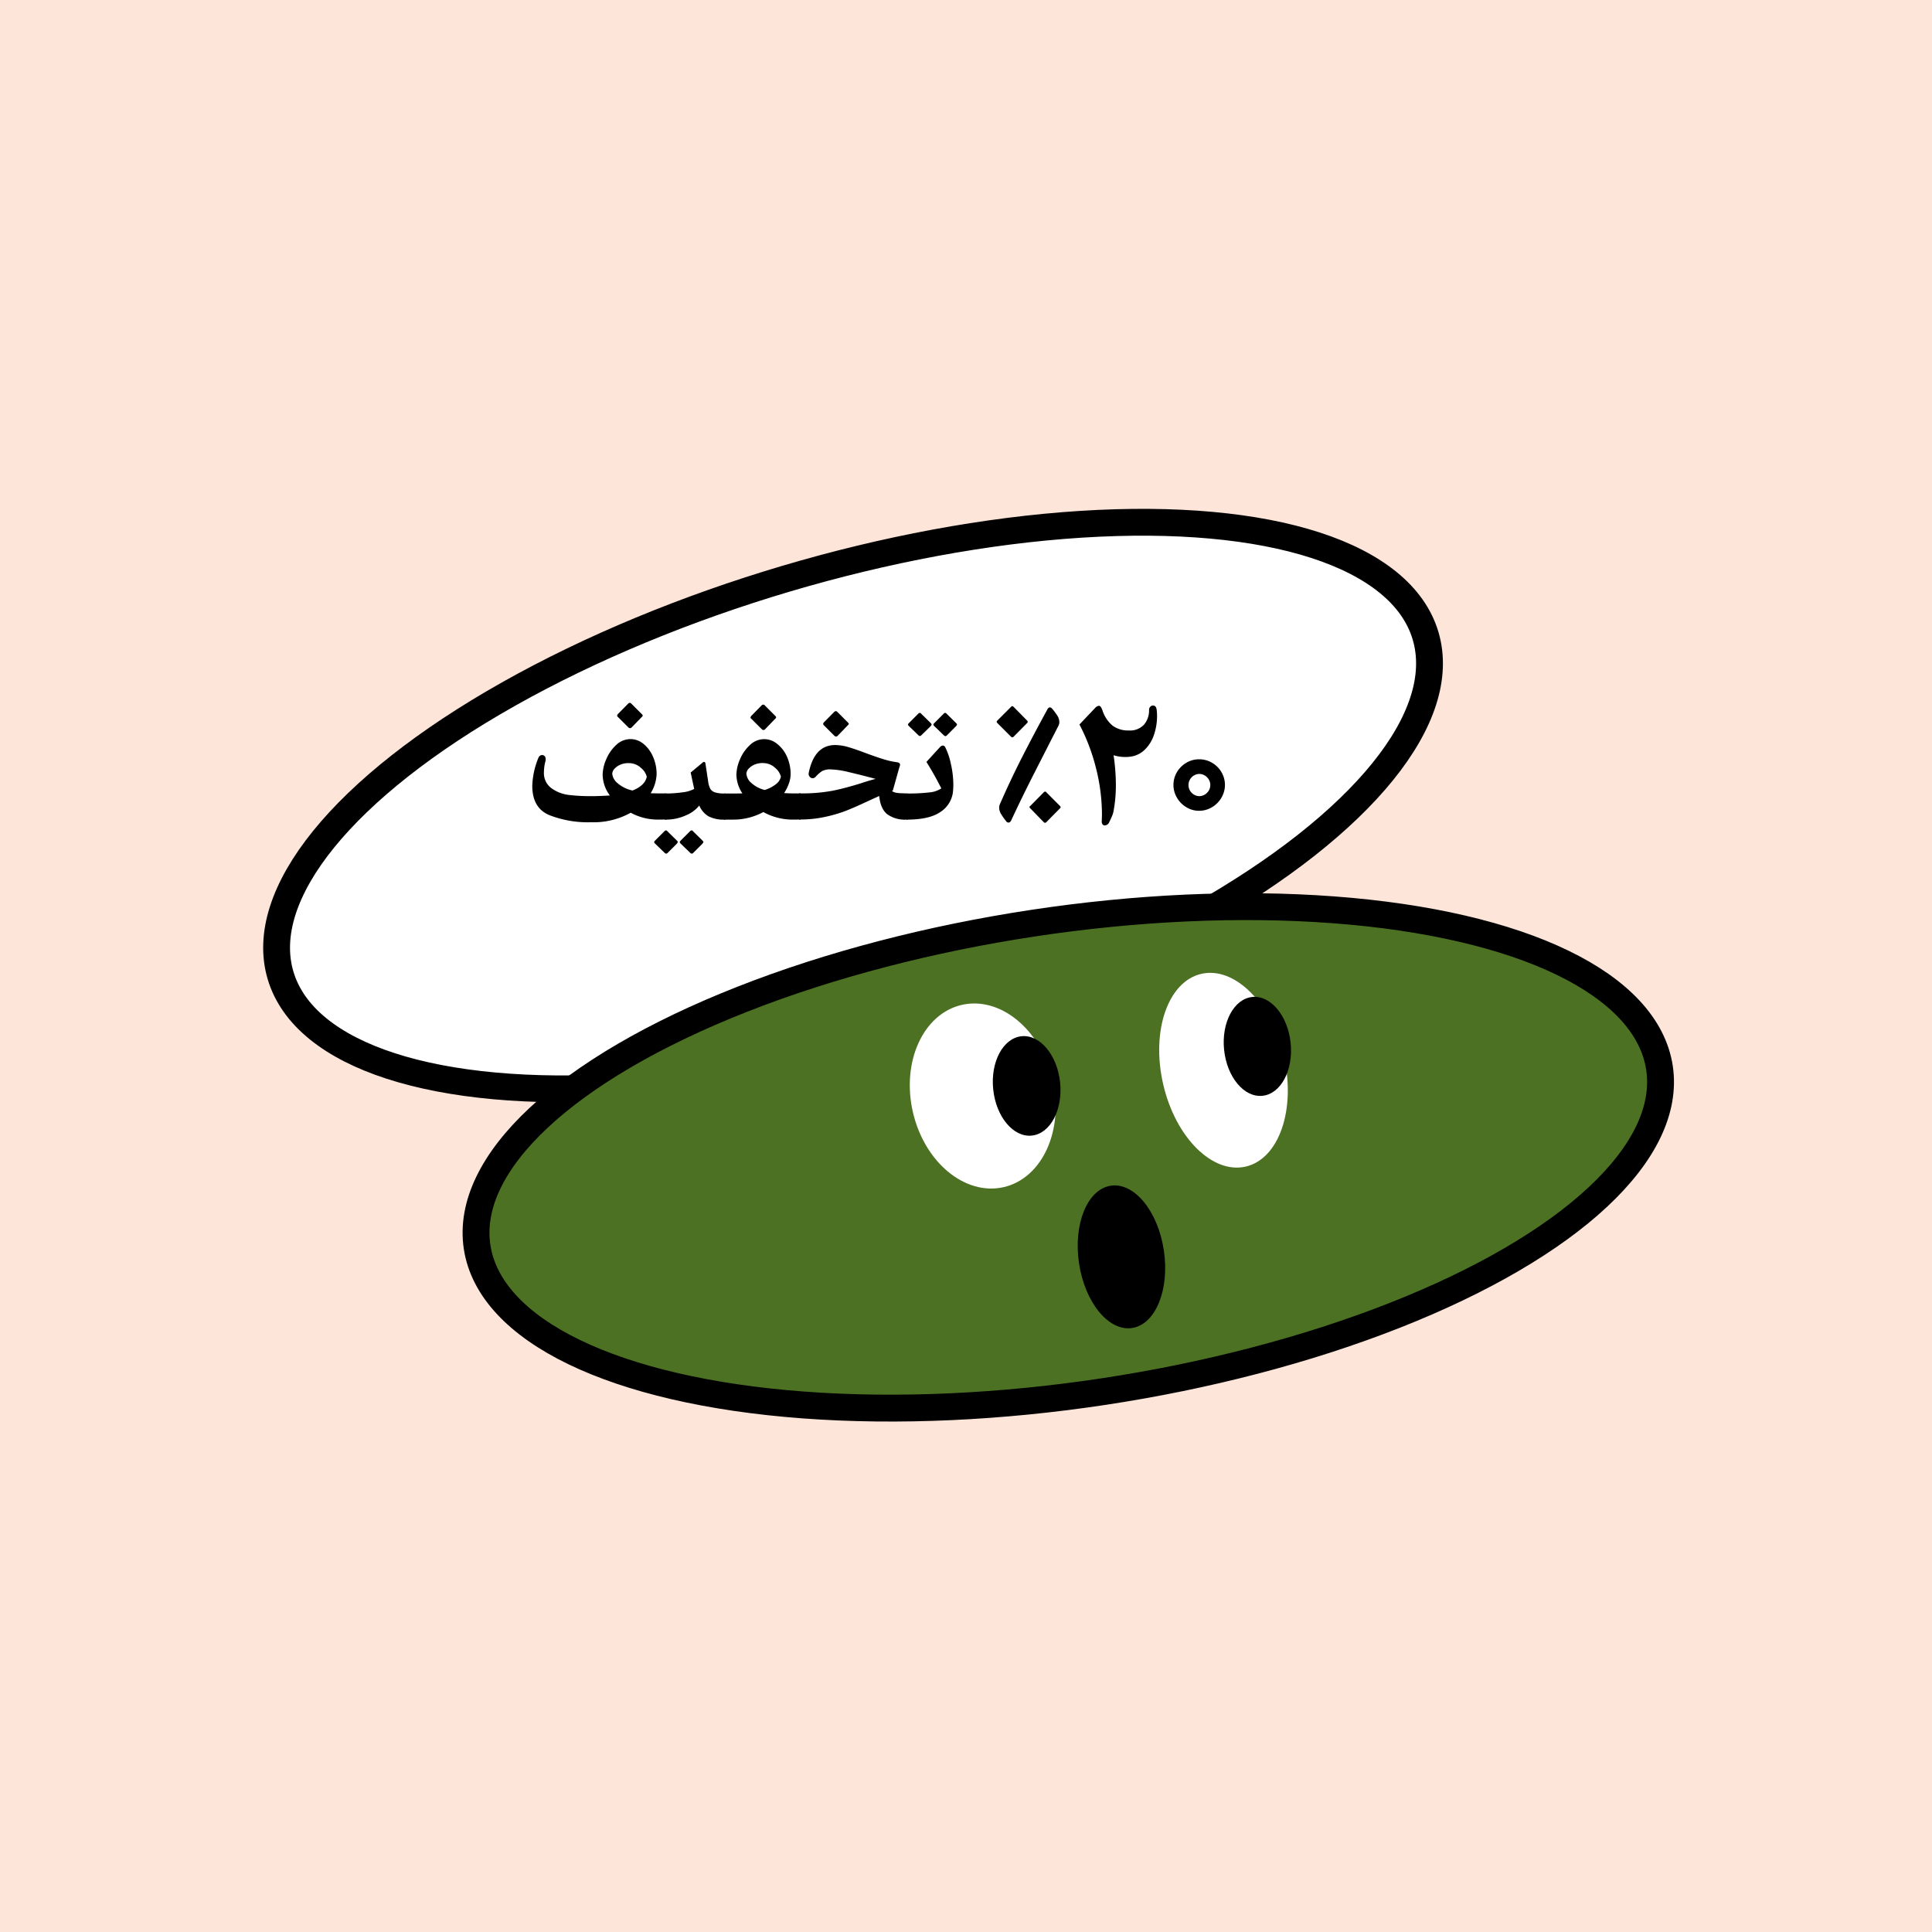 <svg xmlns="http://www.w3.org/2000/svg" viewBox="0 0 648 648"><defs><style>.cls-1{fill:#fde5da;}.cls-2,.cls-4{fill:#fff;}.cls-2,.cls-3{stroke:#000;stroke-linejoin:round;stroke-width:9px;}.cls-3{fill:#4d7123;}</style></defs><g id="Layer_1" data-name="Layer 1"><rect class="cls-1" width="648" height="648"/><ellipse class="cls-2" cx="286.1" cy="270.22" rx="200.29" ry="79.34" transform="translate(-65.01 92.48) rotate(-16.52)"/><ellipse class="cls-3" cx="356.8" cy="388.97" rx="200.29" ry="79.34" transform="matrix(0.99, -0.15, 0.15, 0.99, -53.27, 56.63)"/><ellipse class="cls-4" cx="329.6" cy="367.63" rx="24.04" ry="31.36" transform="translate(-74.04 83.26) rotate(-12.96)"/><ellipse class="cls-4" cx="410.35" cy="358.98" rx="20.77" ry="33.17" transform="translate(-70.04 101.15) rotate(-12.96)"/><ellipse cx="344.33" cy="364.24" rx="11.28" ry="16.75" transform="translate(-35.66 37.37) rotate(-5.91)"/><ellipse cx="421.71" cy="350.98" rx="11.22" ry="16.66" transform="translate(-33.88 45.27) rotate(-5.91)"/><path d="M220.71,274.9a19.18,19.18,0,0,1-9.17-2.31,25.55,25.55,0,0,1-13.07,3.2H198a35.45,35.45,0,0,1-13.76-2.4q-5.72-2.4-5.71-9.85a26.55,26.55,0,0,1,1.95-9.11c.28-.79.73-1.18,1.36-1.18a1.07,1.07,0,0,1,.86.38,1.54,1.54,0,0,1,.33,1,2.49,2.49,0,0,1-.06.59,14.19,14.19,0,0,0-.53,3.67A6.28,6.28,0,0,0,185,264.4a12.45,12.45,0,0,0,5.71,2.22,59.9,59.9,0,0,0,7.45.41h.54c1.61,0,3.57-.08,5.85-.23a11.87,11.87,0,0,1-2.42-7,13.39,13.39,0,0,1,1.18-5.08,13.54,13.54,0,0,1,3.34-4.83,7,7,0,0,1,4.83-2,6.84,6.84,0,0,1,4.37,1.63,11.25,11.25,0,0,1,3.2,4.35,14.36,14.36,0,0,1,1.18,5.8,13.08,13.08,0,0,1-2,6.39c.55,0,1.48.05,2.78.05h2.48l.06,8.76Zm-13.87-12.48a11.32,11.32,0,0,0,5.3,2.72c2.8-1.1,4.39-2.64,4.79-4.62a5.64,5.64,0,0,0-1.93-2.95,5.83,5.83,0,0,0-3.69-1.6,6.91,6.91,0,0,0-3,.41,5.61,5.61,0,0,0-2.16,1.42,2.65,2.65,0,0,0-.8,1.72A4.68,4.68,0,0,0,206.84,262.42Zm.15-22.37a1,1,0,0,1,.35-.65l3.32-3.37a.81.81,0,0,1,.59-.29.66.66,0,0,1,.53.29l3.37,3.37q.42.36.42.6c0,.15-.14.35-.42.59L211.84,244a.73.73,0,0,1-.53.23.84.84,0,0,1-.53-.23l-3.44-3.43A.81.81,0,0,1,207,240.05Z"/><path d="M219.41,282.41c0-.11.12-.29.36-.53l3.07-3.07a.83.83,0,0,1,.54-.3.65.65,0,0,1,.47.3l3.13,3.07c.24.24.36.42.36.53a1.76,1.76,0,0,1-.36.6l-3.07,3.07a.69.69,0,0,1-.48.24.89.89,0,0,1-.47-.24L219.77,283A1,1,0,0,1,219.41,282.41Zm23.9-16.27v8.76H243a10.84,10.84,0,0,1-5.39-1.12,7.64,7.64,0,0,1-3.07-3.61,11,11,0,0,1-4.44,3.28,16.1,16.1,0,0,1-6.86,1.45H223v-8.76h.24a39.87,39.87,0,0,0,5.59-.38,10.93,10.93,0,0,0,4-1.15l-1.18-5.51,4-3.31a.74.74,0,0,1,.53-.24q.3,0,.42.48l.94,6.21a6.91,6.91,0,0,0,.71,2.34,2.86,2.86,0,0,0,1.57,1.18,10.23,10.23,0,0,0,3.23.38ZM228,282.41c0-.11.12-.29.35-.53l3.08-3.07a.83.83,0,0,1,.53-.3.65.65,0,0,1,.48.3l3.13,3.07c.24.24.36.42.36.53a1.76,1.76,0,0,1-.36.6l-3.07,3.07a.69.69,0,0,1-.48.24.86.86,0,0,1-.47-.24l-3.2-3.07A1,1,0,0,1,228,282.41Z"/><path d="M265.68,274.9a20.24,20.24,0,0,1-9.65-2.54,21.13,21.13,0,0,1-10.35,2.54h-2.84l.06-8.76h3.55c1.18,0,2,0,2.54-.05a11.62,11.62,0,0,1-2-6.28,13.39,13.39,0,0,1,1.18-5.08,13.57,13.57,0,0,1,3.35-4.83,6.78,6.78,0,0,1,9.2-.35A11.23,11.23,0,0,1,264,253.9a14.36,14.36,0,0,1,1.18,5.8,9.42,9.42,0,0,1-.56,3A14.76,14.76,0,0,1,263,266c1.27.08,2.27.11,3,.11h2.49l.06,8.76Zm-14-12.6a10.28,10.28,0,0,0,4.8,2.66,11.63,11.63,0,0,0,3.84-2,4.3,4.3,0,0,0,1.6-2.46,5.68,5.68,0,0,0-1.92-2.95,5.88,5.88,0,0,0-3.7-1.6,6.91,6.91,0,0,0-3,.41,5.61,5.61,0,0,0-2.16,1.42,2.65,2.65,0,0,0-.8,1.72A4.68,4.68,0,0,0,251.65,262.3Zm.06-21.65a1,1,0,0,1,.36-.65l3.31-3.38a.89.89,0,0,1,.59-.29.7.7,0,0,1,.54.29l3.37,3.38c.27.23.41.43.41.59s-.14.35-.41.59l-3.32,3.43a.71.71,0,0,1-.53.24.88.88,0,0,1-.53-.24l-3.43-3.43C251.83,241,251.71,240.8,251.71,240.65Z"/><path d="M304.43,266.14v8.76H304a10,10,0,0,1-6.45-1.83c-1.5-1.23-2.38-3.26-2.66-6.1-2.17,1-3.49,1.6-4,1.84q-4.26,2-7.31,3.19a47.29,47.29,0,0,1-6.92,2,38.47,38.47,0,0,1-8.31.86H268v-8.76h.3a56.05,56.05,0,0,0,10.94-.88q4.32-.88,9.47-2.49c2.25-.75,3.92-1.24,5-1.48q-5.26-1.41-9.11-2.3a28.25,28.25,0,0,0-6-.89,5.64,5.64,0,0,0-2.9.59,10.92,10.92,0,0,0-2.13,1.89,1.39,1.39,0,0,1-1,.48,1.34,1.34,0,0,1-1-.51,1.49,1.49,0,0,1-.32-1.27q1.89-9.34,8.87-9.35a16.09,16.09,0,0,1,4.38.68q2.37.69,6.09,2.1,3.56,1.31,5.83,2a26.7,26.7,0,0,0,4.53,1c.63.12.94.4.94.83a4.08,4.08,0,0,1-.29,1l-2.13,7.63-.3.12c.47.55,1.76.82,3.85.82Zm-28.34-23.31a1,1,0,0,1,.35-.65l3.32-3.37a.85.85,0,0,1,.59-.29.7.7,0,0,1,.53.29l3.37,3.37q.42.36.42.6c0,.15-.14.35-.42.59l-3.31,3.43a.74.74,0,0,1-.53.24.91.91,0,0,1-.54-.24l-3.43-3.43A.81.81,0,0,1,276.09,242.83Z"/><path d="M318.89,256.06a31.6,31.6,0,0,1,.86,7.13,21.75,21.75,0,0,1-.18,2.84,9.35,9.35,0,0,1-4.32,6.42q-3.67,2.44-11,2.45h-.18l-.06-8.76h.24a60.73,60.73,0,0,0,7.33-.35,8.59,8.59,0,0,0,4.14-1.36c-1.61-3.2-3.27-6.15-5-8.88l4.5-4.91a1.62,1.62,0,0,1,1-.59,1,1,0,0,1,.82.59A22,22,0,0,1,318.89,256.06ZM304.54,243c0-.12.12-.29.36-.53l3.07-3.08a.85.85,0,0,1,.54-.29.67.67,0,0,1,.47.29l3.14,3.08c.23.24.35.41.35.53a1.74,1.74,0,0,1-.35.59L309,246.62a.69.69,0,0,1-.47.24.88.88,0,0,1-.48-.24l-3.19-3.08A.94.94,0,0,1,304.54,243Zm8.52,0c0-.12.12-.29.36-.53l3.07-3.08a.85.85,0,0,1,.54-.29.67.67,0,0,1,.47.29l3.13,3.08c.24.24.36.41.36.53a1.66,1.66,0,0,1-.36.59l-3.07,3.08a.69.69,0,0,1-.48.24.89.89,0,0,1-.47-.24l-3.19-3.08A.94.94,0,0,1,313.06,243Z"/><path d="M334.48,241.71l4.67-4.67a.4.4,0,0,1,.36-.18.57.57,0,0,1,.41.18l4.61,4.67a.6.6,0,0,1,.15.36.47.47,0,0,1-.15.41l-4.61,4.67c-.32.2-.57.2-.77,0l-4.67-4.67A.5.5,0,0,1,334.48,241.71ZM335.75,273a4,4,0,0,1-.62-2.07,3,3,0,0,1,.23-1.19q3.5-8,7.31-15.5t8.61-16.27c.24-.47.53-.71.89-.71a1.16,1.16,0,0,1,.71.42,21.75,21.75,0,0,1,1.8,2.42,4,4,0,0,1,.62,2.07,2.62,2.62,0,0,1-.29,1.25l-2.61,5.09-5.5,10.79q-4.2,8.25-7.75,15.89c-.27.47-.57.71-.89.71a1,1,0,0,1-.77-.42A22,22,0,0,1,335.75,273Zm9.79-2.66,4.56-4.62a.65.65,0,0,1,.41-.21.42.42,0,0,1,.41.21l4.62,4.62a.54.54,0,0,1,.18.41.38.38,0,0,1-.18.35l-4.62,4.68a.56.56,0,0,1-.82,0l-4.56-4.68C345.22,270.82,345.22,270.56,345.54,270.29Z"/><path d="M388.08,240.29a19.52,19.52,0,0,1-1,6.07,12.44,12.44,0,0,1-3.11,5.08,8.45,8.45,0,0,1-5.32,2.4,10.09,10.09,0,0,1-1.3.06,13,13,0,0,1-3.85-.59,69.56,69.56,0,0,1,.77,9.94,47.37,47.37,0,0,1-.83,9.05,8.7,8.7,0,0,1-.56,1.65c-.26.6-.52,1.17-.8,1.72a1.74,1.74,0,0,1-1.54,1.18.92.92,0,0,1-.76-.38,1.54,1.54,0,0,1-.24-1.1l.06-2.07a63.56,63.56,0,0,0-2-15.67A65.53,65.53,0,0,0,362.05,243l5.44-5.74a1.92,1.92,0,0,1,1.06-.53c.4,0,.73.34,1,1l.06.17.12.24a11.1,11.1,0,0,0,3.43,5.24,8.73,8.73,0,0,0,5.44,1.62,6.35,6.35,0,0,0,5.15-2,7.37,7.37,0,0,0,1.65-4.88,1.47,1.47,0,0,1,.39-1.06,1.19,1.19,0,0,1,.92-.42c.71,0,1.12.48,1.24,1.42A14.55,14.55,0,0,1,388.08,240.29Z"/><path d="M397.93,270.76a8.84,8.84,0,0,1-3.17-3.2,8.42,8.42,0,0,1,0-8.6,8.75,8.75,0,0,1,3.17-3.14,8.25,8.25,0,0,1,4.23-1.15,8.46,8.46,0,0,1,4.34,1.15,8.75,8.75,0,0,1,3.17,3.14,8.42,8.42,0,0,1,0,8.6,8.77,8.77,0,0,1-3.2,3.2,8.35,8.35,0,0,1-4.31,1.18A8.09,8.09,0,0,1,397.93,270.76Zm6.89-4.82a3.66,3.66,0,0,0,0-5.27,3.69,3.69,0,0,0-2.66-1.09,3.73,3.73,0,0,0,0,7.45A3.69,3.69,0,0,0,404.82,265.94Z"/><ellipse cx="376.12" cy="421.58" rx="14.39" ry="24.13" transform="translate(-57.85 59.82) rotate(-8.45)"/></g></svg>